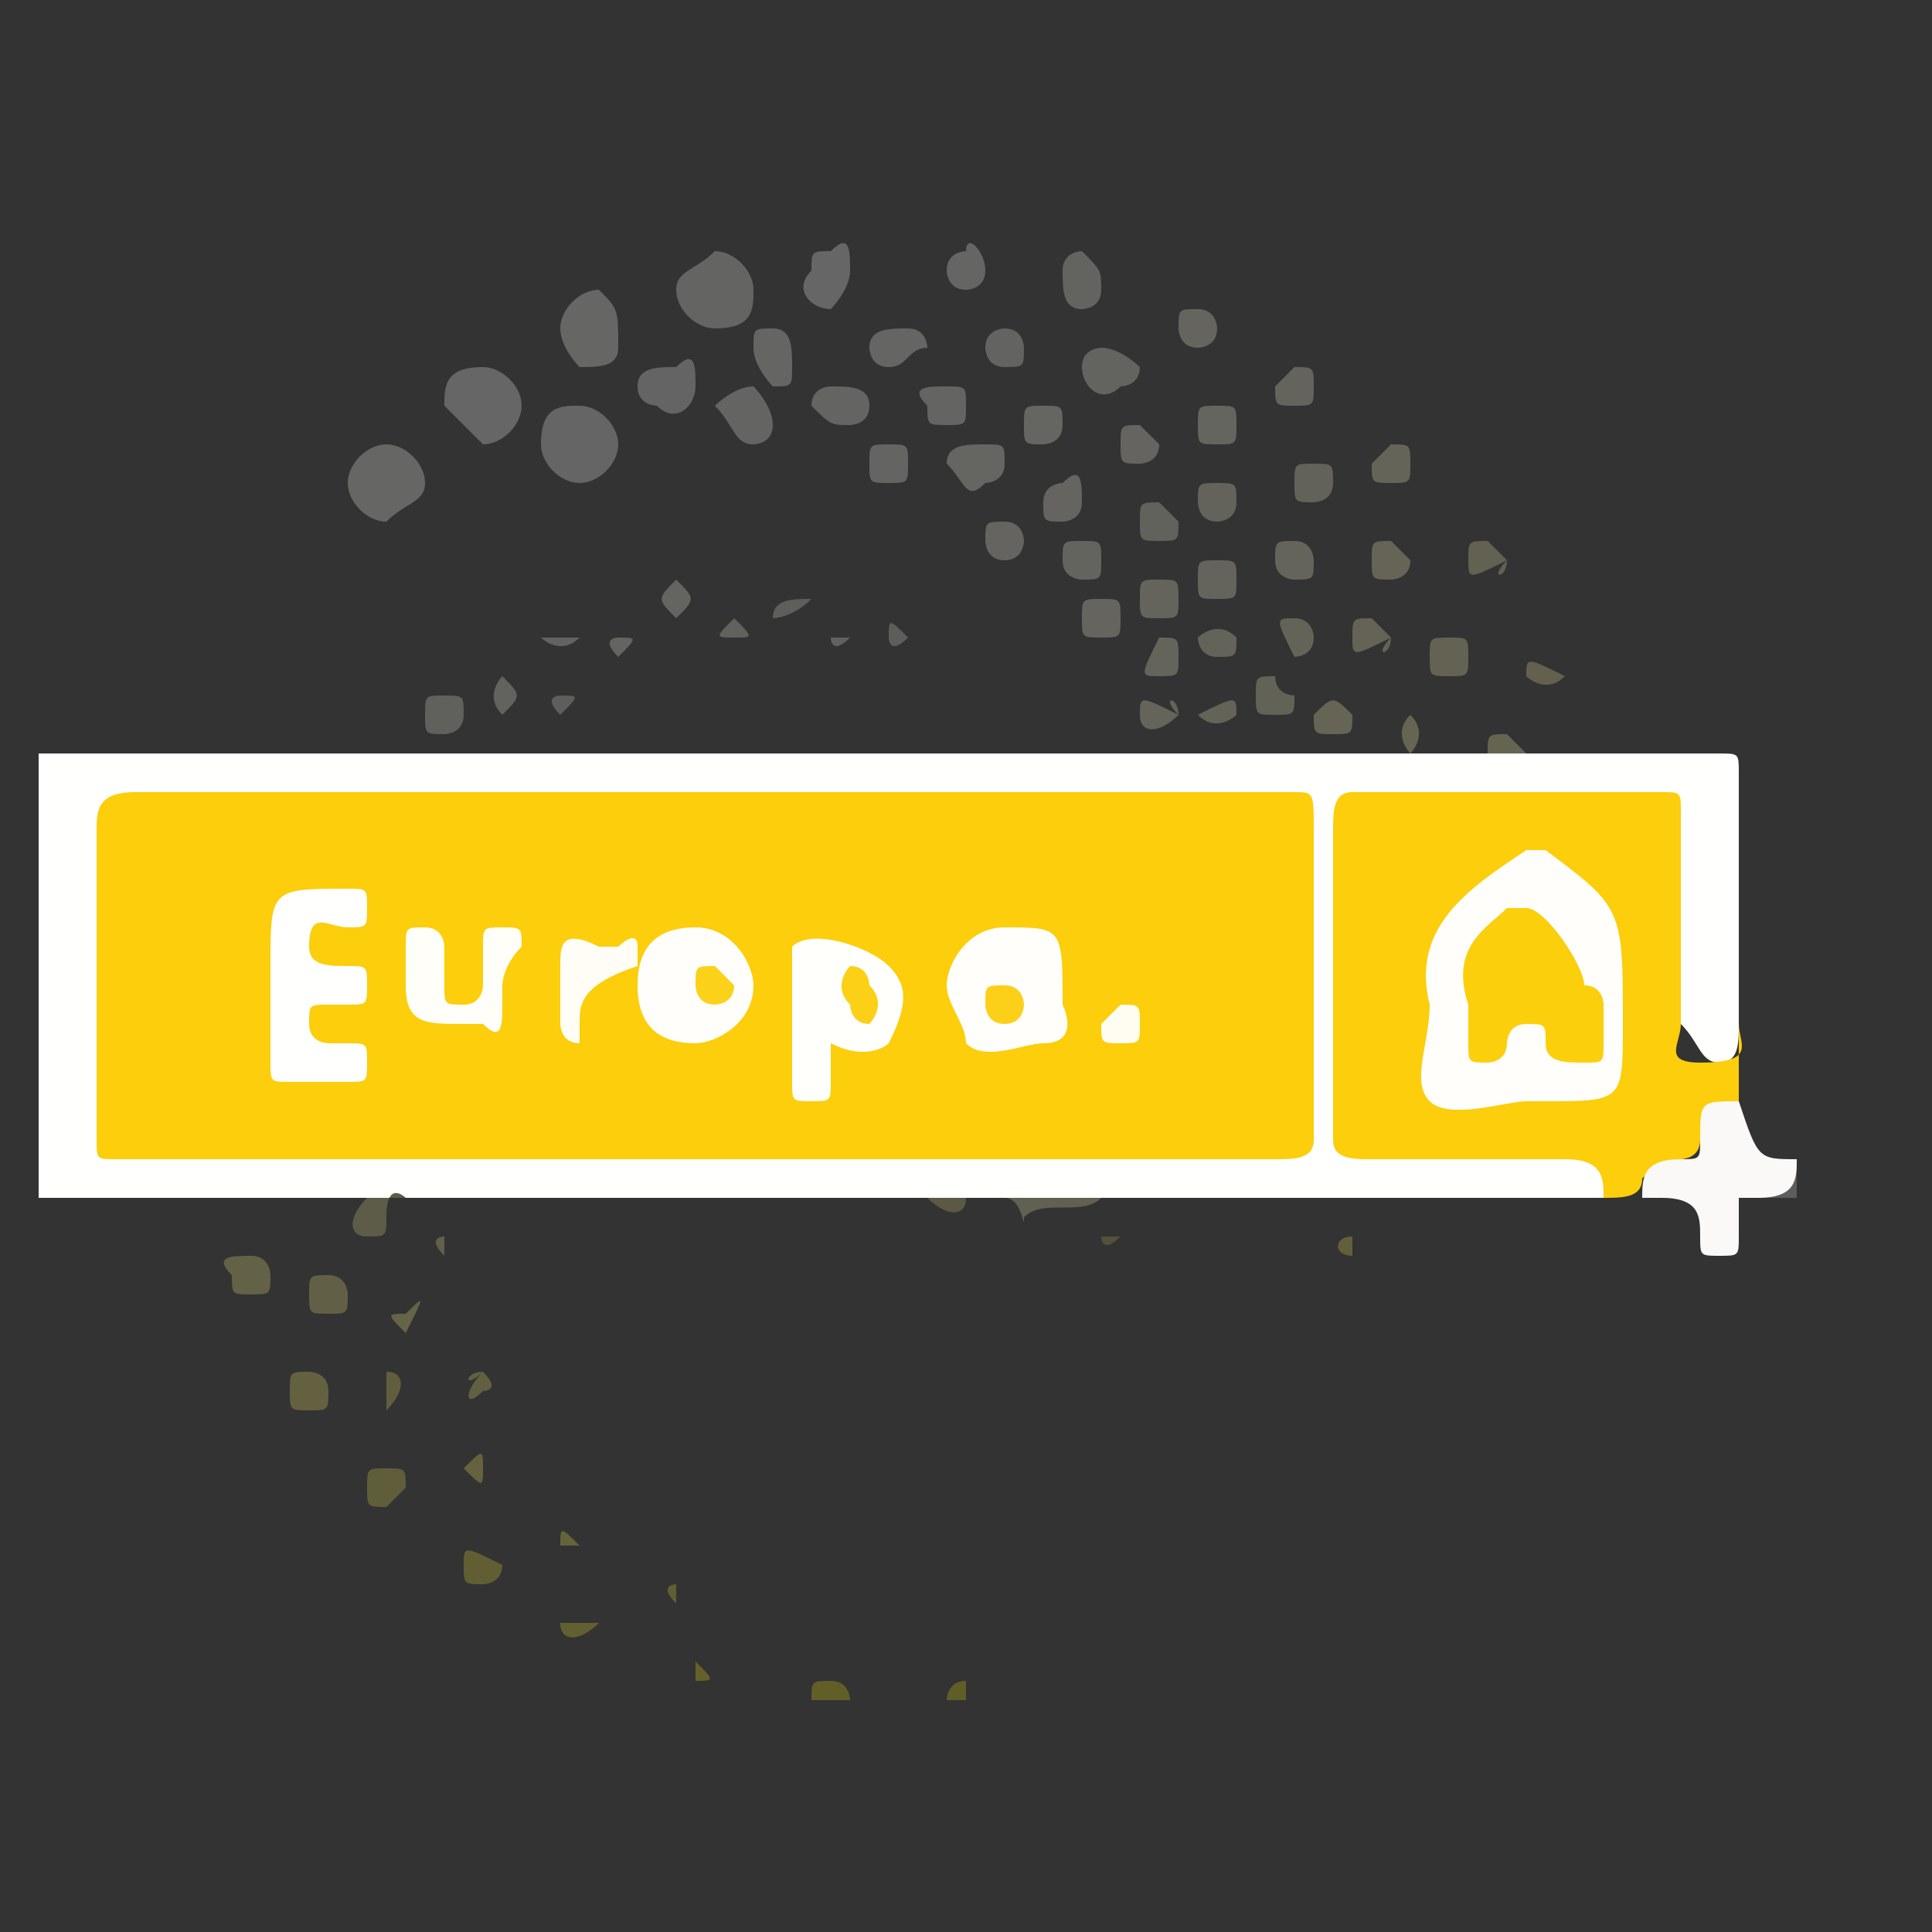<?xml version="1.0" encoding="utf-8"?>
<!-- Generator: Adobe Illustrator 26.0.1, SVG Export Plug-In . SVG Version: 6.00 Build 0)  -->
<svg version="1.1" id="Layer_1" xmlns="http://www.w3.org/2000/svg" xmlns:xlink="http://www.w3.org/1999/xlink" x="0px" y="0px"
	 viewBox="0 0 10 10" style="enable-background:new 0 0 10 10;" xml:space="preserve">
<rect x="0" y="0" width="10" height="10" fill="#333333" stroke="none"/>
<style type="text/css">
	.st0{fill:#FFFFFE;}
	.st1{fill:#5C5C5C;}
	.st2{fill:#615E28;}
	.st3{fill:#605D27;}
	.st4{fill:#FCCE0B;}
	.st5{fill:#FAF9F7;}
	.st6{fill:#5D5C48;}
	.st7{fill:#636146;}
	.st8{fill:#636140;}
	.st9{fill:#605E3A;}
	.st10{fill:#615E34;}
	.st11{fill:#615F45;}
	.st12{fill:#626151;}
	.st13{fill:#605E3F;}
	.st14{fill:#626030;}
	.st15{fill:#64612B;}
	.st16{fill:#65623D;}
	.st17{fill:#5B5944;}
	.st18{fill:#656339;}
	.st19{fill:#656348;}
	.st20{fill:#605E33;}
	.st21{fill:#52513A;}
	.st22{fill:#626042;}
	.st23{fill:#5F5D3C;}
	.st24{fill:#5F5D39;}
	.st25{fill:#62604B;}
	.st26{fill:#615F3C;}
	.st27{fill:#666664;}
	.st28{fill:#656665;}
	.st29{fill:#666665;}
	.st30{fill:#656565;}
	.st31{fill:#646463;}
	.st32{fill:#646464;}
	.st33{fill:#656564;}
	.st34{fill:#636361;}
	.st35{fill:#636360;}
	.st36{fill:#646462;}
	.st37{fill:#63635F;}
	.st38{fill:#656562;}
	.st39{fill:#65645F;}
	.st40{fill:#656460;}
	.st41{fill:#656461;}
	.st42{fill:#63625B;}
	.st43{fill:#62625C;}
	.st44{fill:#65645C;}
	.st45{fill:#65655F;}
	.st46{fill:#64645F;}
	.st47{fill:#636259;}
	.st48{fill:#65645A;}
	.st49{fill:#656458;}
	.st50{fill:#64645C;}
	.st51{fill:#65645E;}
	.st52{fill:#656457;}
	.st53{fill:#64635A;}
	.st54{fill:#646358;}
	.st55{fill:#64645B;}
	.st56{fill:#646356;}
	.st57{fill:#636256;}
	.st58{fill:#626152;}
	.st59{fill:#60605C;}
	.st60{fill:#646252;}
	.st61{fill:#65645B;}
	.st62{fill:#656455;}
	.st63{fill:#63614D;}
	.st64{fill:#666553;}
	.st65{fill:#62625F;}
	.st66{fill:#656451;}
	.st67{fill:#62625E;}
	.st68{fill:#646461;}
	.st69{fill:#5F5E5B;}
	.st70{fill:#5E5E5B;}
	.st71{fill:#5D5D5A;}
	.st72{fill:#61615E;}
	.st73{fill:#61615D;}
	.st74{fill:#FFFEFB;}
	.st75{fill:#FFFFFC;}
	.st76{fill:#FFFEFA;}
	.st77{fill:#FFFEF9;}
	.st78{fill:#FFFDF6;}
	.st79{fill:#FFFCF2;}
	.st80{fill:#FCCF0C;}
	.st81{fill:#FCD017;}
	.st82{fill:#FCD018;}
	.st83{fill:#FCD11A;}
</style>
<g>
	<path class="st0" d="M7.9,3.9c0.3,0,0.7,0,1,0C9,3.9,9,3.9,9,4c0,0.4,0,0.9,0,1.3c0,0.1,0,0.2-0.1,0.2c-0.1,0-0.1-0.1-0.2-0.2
		c0-0.3,0-0.6,0-0.8c0-0.1,0-0.1,0-0.2c0-0.1-0.1-0.2-0.2-0.2c-0.5,0-1,0-1.4,0C7,4.2,7,4.2,7,4.4c0,0.5,0,0.9,0,1.4
		C7,5.9,7,6,7.2,6c0.3,0,0.6,0,1,0C8.3,6,8.4,6,8.3,6.2c-0.2,0-0.4,0-0.6,0c-0.7,0-1.3,0-2,0c-0.2,0-0.4,0-0.5,0c0,0,0,0-0.1,0
		c-0.1,0-0.2,0-0.3,0c-0.6,0-1.3,0-1.9,0c-0.5,0-0.9,0-1.4,0c-0.4,0-0.9,0-1.3,0c0-0.8,0-1.5,0-2.3c0.8,0,1.7,0,2.5,0
		c1,0,2.1,0,3.1,0c0.6,0,1.1,0,1.7,0C7.7,3.9,7.8,3.9,7.9,3.9z"/>
	<path class="st1" d="M9.3,6C9.3,6,9.3,6,9.3,6c0,0.1,0,0.1,0,0.2c-0.1,0-0.2,0-0.3,0c0-0.1,0-0.1,0.1-0.1C9.2,6.2,9.3,6.1,9.3,6z"
		/>
	<path class="st2" d="M4.2,8.8c0-0.1,0-0.1,0.1-0.1c0.1,0,0.1,0.1,0.1,0.1C4.3,8.8,4.3,8.8,4.2,8.8z"/>
	<path class="st3" d="M4.9,8.8c0,0,0-0.1,0.1-0.1C5,8.7,5,8.8,5,8.8C5,8.8,4.9,8.8,4.9,8.8z"/>
	<path class="st4" d="M8.3,6.2c0-0.1,0-0.2-0.2-0.2C7.8,6,7.4,6,7.1,6C7,6,6.9,6,6.9,5.9c0-0.5,0-1.1,0-1.6c0-0.1,0-0.2,0.1-0.2
		c0.5,0,1.1,0,1.6,0c0.1,0,0.1,0,0.1,0.1c0,0.4,0,0.7,0,1.1c0,0.1-0.1,0.2,0.1,0.2C9.1,5.5,9,5.4,9,5.3C9,4.9,9,4.5,9,4
		c0,0.6,0,1.1,0,1.7c-0.1,0-0.2,0.1-0.2,0.2c0,0.1-0.1,0.1-0.1,0.1c-0.1,0-0.2,0.1-0.2,0.1C8.5,6.2,8.4,6.2,8.3,6.2z"/>
	<path class="st5" d="M8.5,6.2c0-0.1,0-0.2,0.2-0.2c0.1,0,0.1,0,0.1-0.1c0-0.2,0-0.2,0.2-0.2c0,0,0,0,0,0C9.1,6,9.1,6,9.3,6
		c0,0.1,0,0.2-0.2,0.2c0,0-0.1,0-0.1,0c0,0.1,0,0.1,0,0.2c0,0.1,0,0.1-0.1,0.1c-0.1,0-0.1,0-0.1-0.1c0-0.1,0-0.2-0.2-0.2
		C8.6,6.2,8.6,6.2,8.5,6.2z"/>
	<path class="st6" d="M1.6,6.2c0.2,0,0.4,0,0.6,0c0.3,0,0.5,0,0.8,0c-0.3,0-0.6,0-0.9,0c0,0-0.1-0.1-0.1,0.1c0,0.1,0,0.1-0.1,0.1
		c-0.1,0-0.1-0.1,0-0.2C1.7,6.2,1.7,6.2,1.6,6.2z"/>
	<path class="st7" d="M1.3,6.5c0.1,0,0.1,0.1,0.1,0.1c0,0.1,0,0.1-0.1,0.1c-0.1,0-0.1,0-0.1-0.1C1.1,6.5,1.2,6.5,1.3,6.5z"/>
	<path class="st8" d="M1.7,7.2c0,0.1,0,0.1-0.1,0.1c-0.1,0-0.1,0-0.1-0.1c0-0.1,0-0.1,0.1-0.1C1.6,7.1,1.7,7.1,1.7,7.2z"/>
	<path class="st9" d="M2,7.8c-0.1,0-0.1,0-0.1-0.1c0-0.1,0-0.1,0.1-0.1c0.1,0,0.1,0,0.1,0.1C2.1,7.7,2,7.8,2,7.8z"/>
	<path class="st10" d="M2.6,8.1c0,0.1-0.1,0.1-0.1,0.1c-0.1,0-0.1,0-0.1-0.1C2.4,8,2.4,8,2.6,8.1C2.5,8,2.6,8.1,2.6,8.1z"/>
	<path class="st11" d="M1.8,6.7c0,0.1,0,0.1-0.1,0.1c-0.1,0-0.1,0-0.1-0.1c0-0.1,0-0.1,0.1-0.1C1.8,6.6,1.8,6.7,1.8,6.7z"/>
	<path class="st12" d="M5.2,6.2c0.2,0,0.4,0,0.5,0C5.6,6.3,5.4,6.2,5.3,6.3C5.3,6.4,5.3,6.2,5.2,6.2z"/>
	<path class="st13" d="M2,7.3C2,7.3,2,7.2,2,7.2C2,7.1,2,7.1,2,7.1C2.1,7.1,2.1,7.2,2,7.3C2.1,7.3,2.1,7.3,2,7.3z"/>
	<path class="st14" d="M3.1,8.4C3.1,8.5,3.1,8.5,3.1,8.4C3,8.5,2.9,8.5,2.9,8.4C2.9,8.4,3,8.4,3.1,8.4C3.1,8.4,3.1,8.4,3.1,8.4z"/>
	<path class="st15" d="M3.6,8.6C3.7,8.6,3.7,8.6,3.6,8.6c0.1,0.1,0.1,0.1,0,0.1C3.6,8.7,3.6,8.7,3.6,8.6C3.6,8.6,3.6,8.6,3.6,8.6z"
		/>
	<path class="st16" d="M2.4,7.6C2.4,7.6,2.4,7.6,2.4,7.6c0.1-0.1,0.1-0.1,0.1,0C2.5,7.7,2.5,7.7,2.4,7.6C2.4,7.7,2.4,7.7,2.4,7.6z"
		/>
	<path class="st17" d="M4.8,6.2c0.1,0,0.2,0,0.3,0c0,0-0.1,0-0.1,0C5,6.3,4.9,6.3,4.8,6.2z"/>
	<path class="st18" d="M3,8C3,8,3,8,3,8C2.9,8,2.9,8,2.9,8C2.9,7.9,2.9,7.9,3,8C3,7.9,3,7.9,3,8z"/>
	<path class="st19" d="M2.1,6.9C2.1,6.9,2.1,6.8,2.1,6.9c-0.1-0.1-0.1-0.1,0-0.1C2.2,6.7,2.2,6.7,2.1,6.9C2.2,6.8,2.2,6.8,2.1,6.9z"
		/>
	<path class="st20" d="M3.5,8.3C3.4,8.3,3.4,8.3,3.5,8.3c-0.1-0.1,0-0.1,0-0.1C3.5,8.1,3.5,8.2,3.5,8.3C3.5,8.3,3.5,8.3,3.5,8.3z"/>
	<path class="st21" d="M5.8,6.4C5.8,6.4,5.8,6.5,5.8,6.4c-0.1,0.1-0.1,0-0.1,0C5.7,6.4,5.7,6.4,5.8,6.4C5.8,6.3,5.8,6.4,5.8,6.4z"/>
	<path class="st22" d="M2.5,7.1C2.5,7.1,2.5,7.2,2.5,7.1c0.1,0.1,0,0.1,0,0.1C2.4,7.3,2.4,7.2,2.5,7.1C2.4,7.2,2.4,7.1,2.5,7.1z"/>
	<path class="st23" d="M2.9,7.5C2.9,7.5,2.9,7.5,2.9,7.5C2.9,7.6,2.9,7.6,2.9,7.5C2.8,7.6,2.8,7.6,2.9,7.5C2.8,7.5,2.8,7.5,2.9,7.5z
		"/>
	<path class="st24" d="M7.4,6.3C7.4,6.4,7.4,6.4,7.4,6.3C7.3,6.4,7.3,6.4,7.4,6.3C7.3,6.3,7.3,6.3,7.4,6.3C7.4,6.3,7.4,6.3,7.4,6.3z
		"/>
	<path class="st25" d="M2.3,6.5C2.2,6.5,2.2,6.5,2.3,6.5c-0.1-0.1,0-0.1,0-0.1C2.3,6.4,2.3,6.4,2.3,6.5C2.3,6.4,2.3,6.5,2.3,6.5z"/>
	<path class="st26" d="M7,6.4C7,6.4,7,6.4,7,6.4c0,0.1,0,0.1,0,0.1C6.9,6.5,6.9,6.4,7,6.4C6.9,6.4,7,6.4,7,6.4z"/>
	<path class="st27" d="M2.2,2.5c0,0.1-0.1,0.1-0.2,0.2c-0.1,0-0.2-0.1-0.2-0.2c0-0.1,0.1-0.2,0.2-0.2C2.1,2.3,2.2,2.4,2.2,2.5z"/>
	<path class="st28" d="M2.3,2.1c0-0.1,0-0.2,0.2-0.2c0.1,0,0.2,0.1,0.2,0.2c0,0.1-0.1,0.2-0.2,0.2C2.4,2.2,2.4,2.2,2.3,2.1z"/>
	<path class="st29" d="M3.2,1.8c0,0.1-0.1,0.1-0.2,0.1C3,1.9,2.9,1.8,2.9,1.7c0-0.1,0.1-0.2,0.2-0.2C3.2,1.6,3.2,1.6,3.2,1.8z"/>
	<path class="st30" d="M3,2.1c0.1,0,0.2,0.1,0.2,0.2c0,0.1-0.1,0.2-0.2,0.2c-0.1,0-0.2-0.1-0.2-0.2C2.8,2.1,2.9,2.1,3,2.1z"/>
	<path class="st31" d="M3.7,1.3c0.1,0,0.2,0.1,0.2,0.2c0,0.1,0,0.2-0.2,0.2c-0.1,0-0.2-0.1-0.2-0.2C3.5,1.4,3.6,1.4,3.7,1.3z"/>
	<path class="st32" d="M3.6,2c0,0.1-0.1,0.2-0.2,0.1C3.4,2.1,3.3,2.1,3.3,2c0-0.1,0.1-0.1,0.2-0.1C3.6,1.8,3.6,1.9,3.6,2z"/>
	<path class="st31" d="M4,2.2c0,0.1-0.1,0.1-0.1,0.1c-0.1,0-0.1-0.1-0.2-0.2C3.7,2.1,3.8,2,3.9,2C3.9,2,4,2.1,4,2.2z"/>
	<path class="st33" d="M4,1.7c0.1,0,0.1,0.1,0.1,0.2c0,0.1,0,0.1-0.1,0.1C4,2,3.9,1.9,3.9,1.8C3.9,1.7,3.9,1.7,4,1.7z"/>
	<path class="st28" d="M4.4,1.4c0,0.1-0.1,0.2-0.1,0.2c-0.1,0-0.2-0.1-0.1-0.2c0-0.1,0-0.1,0.1-0.1C4.4,1.2,4.4,1.3,4.4,1.4z"/>
	<path class="st33" d="M5.1,1.4c0,0.1-0.1,0.1-0.1,0.1c-0.1,0-0.1-0.1-0.1-0.1c0-0.1,0.1-0.1,0.1-0.1C5,1.2,5.1,1.3,5.1,1.4z"/>
	<path class="st33" d="M4.6,1.9c-0.1,0-0.1-0.1-0.1-0.1c0-0.1,0.1-0.1,0.2-0.1c0.1,0,0.1,0.1,0.1,0.1C4.7,1.8,4.7,1.9,4.6,1.9z"/>
	<path class="st31" d="M4.4,2.2c-0.1,0-0.1,0-0.2-0.1C4.2,2,4.3,2,4.3,2C4.4,2,4.5,2,4.5,2.1C4.5,2.2,4.4,2.2,4.4,2.2z"/>
	<path class="st34" d="M5.2,1.9c-0.1,0-0.1-0.1-0.1-0.1c0-0.1,0.1-0.1,0.1-0.1c0.1,0,0.1,0.1,0.1,0.1C5.3,1.9,5.3,1.9,5.2,1.9z"/>
	<path class="st35" d="M5.7,1.5c0,0.1-0.1,0.1-0.1,0.1c-0.1,0-0.1-0.1-0.1-0.2c0-0.1,0.1-0.1,0.1-0.1C5.7,1.4,5.7,1.4,5.7,1.5z"/>
	<path class="st36" d="M5,2.1C5,2.2,5,2.2,4.9,2.2c-0.1,0-0.1,0-0.1-0.1C4.7,2,4.8,2,4.9,2C5,2,5,2,5,2.1z"/>
	<path class="st36" d="M4.7,2.4c0,0.1,0,0.1-0.1,0.1c-0.1,0-0.1,0-0.1-0.1c0-0.1,0-0.1,0.1-0.1C4.7,2.3,4.7,2.3,4.7,2.4z"/>
	<path class="st37" d="M5.9,1.9c0,0.1-0.1,0.1-0.1,0.1C5.7,2.1,5.6,2,5.6,1.9c0-0.1,0.1-0.1,0.1-0.1C5.8,1.8,5.9,1.9,5.9,1.9z"/>
	<path class="st38" d="M5.1,2.3c0.1,0,0.1,0,0.1,0.1c0,0.1-0.1,0.1-0.1,0.1C5,2.6,5,2.5,4.9,2.4C4.9,2.3,5,2.3,5.1,2.3z"/>
	<path class="st38" d="M5.5,2.2c0,0.1-0.1,0.1-0.1,0.1c-0.1,0-0.1,0-0.1-0.1c0-0.1,0-0.1,0.1-0.1C5.5,2.1,5.5,2.1,5.5,2.2z"/>
	<path class="st39" d="M6.2,1.8c-0.1,0-0.1-0.1-0.1-0.1c0-0.1,0-0.1,0.1-0.1c0.1,0,0.1,0.1,0.1,0.1C6.3,1.8,6.2,1.8,6.2,1.8z"/>
	<path class="st40" d="M5.6,2.6c0,0.1-0.1,0.1-0.1,0.1c-0.1,0-0.1,0-0.1-0.1c0-0.1,0.1-0.1,0.1-0.1C5.6,2.4,5.6,2.5,5.6,2.6z"/>
	<path class="st41" d="M5.2,2.9c-0.1,0-0.1-0.1-0.1-0.1c0-0.1,0-0.1,0.1-0.1c0.1,0,0.1,0.1,0.1,0.1C5.3,2.8,5.3,2.9,5.2,2.9z"/>
	<path class="st40" d="M6,2.3c0,0.1-0.1,0.1-0.1,0.1c-0.1,0-0.1,0-0.1-0.1c0-0.1,0-0.1,0.1-0.1C5.9,2.2,6,2.3,6,2.3z"/>
	<path class="st42" d="M6.4,2.6c0,0.1-0.1,0.1-0.1,0.1c-0.1,0-0.1-0.1-0.1-0.1c0-0.1,0-0.1,0.1-0.1C6.4,2.5,6.4,2.5,6.4,2.6z"/>
	<path class="st43" d="M6.1,2.7c0,0.1,0,0.1-0.1,0.1c-0.1,0-0.1,0-0.1-0.1c0-0.1,0-0.1,0.1-0.1C6,2.6,6.1,2.7,6.1,2.7z"/>
	<path class="st44" d="M6.7,1.9c0.1,0,0.1,0,0.1,0.1c0,0.1,0,0.1-0.1,0.1c-0.1,0-0.1,0-0.1-0.1C6.6,2,6.7,1.9,6.7,1.9z"/>
	<path class="st45" d="M6.3,2.1c0.1,0,0.1,0,0.1,0.1c0,0.1,0,0.1-0.1,0.1c-0.1,0-0.1,0-0.1-0.1C6.2,2.1,6.2,2.1,6.3,2.1z"/>
	<path class="st46" d="M5.7,2.9c0,0.1,0,0.1-0.1,0.1C5.6,3,5.5,3,5.5,2.9c0-0.1,0-0.1,0.1-0.1C5.7,2.8,5.7,2.8,5.7,2.9z"/>
	<path class="st47" d="M6.8,2.6c-0.1,0-0.1,0-0.1-0.1c0-0.1,0-0.1,0.1-0.1c0.1,0,0.1,0,0.1,0.1C6.9,2.6,6.8,2.6,6.8,2.6z"/>
	<path class="st48" d="M6.8,2.9C6.8,3,6.8,3,6.7,3C6.7,3,6.6,3,6.6,2.9c0-0.1,0-0.1,0.1-0.1C6.8,2.8,6.8,2.9,6.8,2.9z"/>
	<path class="st49" d="M7.2,2.3c0.1,0,0.1,0,0.1,0.1c0,0.1,0,0.1-0.1,0.1c-0.1,0-0.1,0-0.1-0.1C7.1,2.4,7.2,2.3,7.2,2.3z"/>
	<path class="st44" d="M6.3,3.1c-0.1,0-0.1,0-0.1-0.1c0-0.1,0-0.1,0.1-0.1c0.1,0,0.1,0,0.1,0.1C6.4,3.1,6.4,3.1,6.3,3.1z"/>
	<path class="st50" d="M6.1,3.1c0,0.1,0,0.1-0.1,0.1c-0.1,0-0.1,0-0.1-0.1C5.9,3,5.9,3,6,3C6.1,3,6.1,3,6.1,3.1z"/>
	<path class="st51" d="M5.7,3.1c0.1,0,0.1,0,0.1,0.1c0,0.1,0,0.1-0.1,0.1c-0.1,0-0.1,0-0.1-0.1C5.6,3.1,5.6,3.1,5.7,3.1z"/>
	<path class="st52" d="M7.3,2.9C7.3,3,7.2,3,7.2,3C7.1,3,7.1,3,7.1,2.9c0-0.1,0-0.1,0.1-0.1C7.2,2.8,7.3,2.9,7.3,2.9z"/>
	<path class="st53" d="M6.4,3.3c0,0.1,0,0.1-0.1,0.1c-0.1,0-0.1-0.1-0.1-0.1C6.2,3.3,6.3,3.2,6.4,3.3C6.4,3.3,6.4,3.3,6.4,3.3z"/>
	<path class="st54" d="M6.7,3.4C6.6,3.4,6.6,3.4,6.7,3.4c-0.1-0.2-0.1-0.2,0-0.2c0.1,0,0.1,0.1,0.1,0.1C6.8,3.4,6.7,3.4,6.7,3.4z"/>
	<path class="st55" d="M6,3.3c0.1,0,0.1,0,0.1,0.1c0,0.1,0,0.1-0.1,0.1C5.9,3.5,5.9,3.5,6,3.3C5.9,3.3,5.9,3.3,6,3.3z"/>
	<path class="st56" d="M7.2,3.3C7.2,3.4,7.1,3.4,7.2,3.3C7,3.4,7,3.4,7,3.3c0-0.1,0-0.1,0.1-0.1C7.1,3.2,7.2,3.3,7.2,3.3z"/>
	<path class="st57" d="M6.7,3.6c0,0.1,0,0.1-0.1,0.1c-0.1,0-0.1,0-0.1-0.1c0-0.1,0-0.1,0.1-0.1C6.6,3.6,6.7,3.6,6.7,3.6z"/>
	<path class="st58" d="M7.8,2.9C7.8,3,7.7,3,7.8,2.9C7.6,3,7.6,3,7.6,2.9c0-0.1,0-0.1,0.1-0.1C7.7,2.8,7.8,2.9,7.8,2.9z"/>
	<path class="st59" d="M2.3,3.8c-0.1,0-0.1,0-0.1-0.1c0-0.1,0-0.1,0.1-0.1c0.1,0,0.1,0,0.1,0.1C2.4,3.8,2.3,3.8,2.3,3.8z"/>
	<path class="st60" d="M7.6,3.4c0,0.1,0,0.1-0.1,0.1c-0.1,0-0.1,0-0.1-0.1c0-0.1,0-0.1,0.1-0.1C7.6,3.3,7.6,3.3,7.6,3.4z"/>
	<path class="st54" d="M6.2,3.7C6.2,3.6,6.2,3.6,6.2,3.7c0.2-0.1,0.2-0.1,0.2,0C6.4,3.7,6.3,3.8,6.2,3.7C6.2,3.8,6.2,3.7,6.2,3.7z"
		/>
	<path class="st61" d="M6.1,3.7C6.1,3.7,6.1,3.8,6.1,3.7c-0.1,0.1-0.2,0.1-0.2,0C5.9,3.6,5.9,3.6,6.1,3.7C6,3.6,6.1,3.6,6.1,3.7z"/>
	<path class="st62" d="M7,3.7c0,0.1,0,0.1-0.1,0.1c-0.1,0-0.1,0-0.1-0.1C6.9,3.6,6.9,3.6,7,3.7C7,3.6,7,3.6,7,3.7z"/>
	<path class="st63" d="M8.1,3.5C8.1,3.5,8.1,3.6,8.1,3.5C8,3.6,7.9,3.5,7.9,3.5C7.9,3.4,7.9,3.4,8.1,3.5C8.1,3.4,8.1,3.4,8.1,3.5z"
		/>
	<path class="st64" d="M7.3,3.7C7.4,3.7,7.4,3.7,7.3,3.7c0.1,0.1,0,0.2,0,0.2C7.3,3.9,7.2,3.8,7.3,3.7C7.3,3.7,7.3,3.7,7.3,3.7z"/>
	<path class="st65" d="M3,3.3C3,3.4,3,3.4,3,3.3c-0.1,0.1-0.2,0-0.2,0C2.8,3.3,2.9,3.3,3,3.3C3,3.3,3,3.3,3,3.3z"/>
	<path class="st66" d="M7.9,3.9c-0.1,0-0.1,0-0.2,0c0-0.1,0-0.1,0.1-0.1C7.8,3.8,7.9,3.9,7.9,3.9z"/>
	<path class="st67" d="M2.6,3.7C2.6,3.7,2.6,3.7,2.6,3.7c-0.1-0.1,0-0.2,0-0.2C2.7,3.6,2.7,3.6,2.6,3.7C2.7,3.7,2.7,3.7,2.6,3.7z"/>
	<path class="st68" d="M3.5,3.2C3.5,3.2,3.5,3.2,3.5,3.2c-0.1-0.1-0.1-0.1,0-0.2C3.6,3.1,3.6,3.1,3.5,3.2C3.6,3.2,3.6,3.2,3.5,3.2z"
		/>
	<path class="st68" d="M3.2,3.4C3.2,3.4,3.1,3.4,3.2,3.4c-0.1-0.1,0-0.1,0-0.1C3.3,3.3,3.3,3.3,3.2,3.4C3.3,3.4,3.2,3.4,3.2,3.4z"/>
	<path class="st69" d="M2.9,3.7C2.9,3.7,2.9,3.7,2.9,3.7c-0.1-0.1,0-0.1,0-0.1C3,3.6,3,3.6,2.9,3.7C3,3.7,3,3.7,2.9,3.7z"/>
	<path class="st70" d="M4.2,3.1C4.2,3.2,4.2,3.2,4.2,3.1C4.1,3.2,4,3.2,4,3.2C4,3.1,4.1,3.1,4.2,3.1C4.1,3.1,4.2,3.1,4.2,3.1z"/>
	<path class="st71" d="M4.7,3.3C4.7,3.3,4.6,3.3,4.7,3.3c-0.1,0.1-0.1,0-0.1,0C4.6,3.2,4.6,3.2,4.7,3.3C4.6,3.2,4.7,3.3,4.7,3.3z"/>
	<path class="st72" d="M3.8,3.2C3.8,3.2,3.8,3.2,3.8,3.2c0.1,0.1,0.1,0.1,0,0.1C3.7,3.3,3.7,3.3,3.8,3.2C3.7,3.2,3.7,3.2,3.8,3.2z"
		/>
	<path class="st73" d="M4.4,3.3C4.4,3.3,4.3,3.4,4.4,3.3c-0.1,0.1-0.1,0-0.1,0C4.3,3.3,4.3,3.3,4.4,3.3C4.3,3.2,4.4,3.3,4.4,3.3z"/>
	<path class="st72" d="M3.5,3.4C3.5,3.5,3.5,3.5,3.5,3.4c-0.1,0-0.1,0-0.1,0C3.4,3.4,3.5,3.4,3.5,3.4C3.5,3.4,3.5,3.4,3.5,3.4z"/>
	<path class="st4" d="M3.6,6c-1,0-2,0-3,0C0.5,6,0.5,6,0.5,5.9c0-0.5,0-1.1,0-1.6c0-0.1,0-0.2,0.2-0.2c2,0,4,0,6,0
		c0.1,0,0.1,0,0.1,0.2c0,0.5,0,1.1,0,1.6C6.8,6,6.7,6,6.6,6C5.6,6,4.6,6,3.6,6z"/>
	<path class="st74" d="M7.9,5.7c-0.1,0-0.4,0.1-0.5,0c-0.1-0.1,0-0.3,0-0.5C7.3,4.8,7.6,4.6,7.9,4.4c0,0,0.1,0,0.1,0
		c0.4,0.3,0.4,0.3,0.4,0.9c0,0.4,0,0.4-0.4,0.4C8,5.7,8,5.7,7.9,5.7z"/>
	<path class="st75" d="M4.3,5.4c0,0.1,0,0.1,0,0.2c0,0.1,0,0.1-0.1,0.1c-0.1,0-0.1,0-0.1-0.1c0-0.2,0-0.4,0-0.6c0,0,0-0.1,0-0.1
		c0.1-0.1,0.4,0,0.5,0.1c0.1,0.1,0.1,0.2,0,0.4C4.6,5.4,4.5,5.5,4.3,5.4z"/>
	<path class="st0" d="M1.4,5C1.4,5,1.4,5,1.4,5c0-0.4,0-0.4,0.4-0.4c0.1,0,0.1,0,0.1,0.1c0,0.1,0,0.1-0.1,0.1c0,0,0,0,0,0
		c-0.1,0-0.2-0.1-0.2,0.1c0,0.1,0.1,0.1,0.2,0.1c0.1,0,0.1,0,0.1,0.1c0,0.1,0,0.1-0.1,0.1c0,0,0,0-0.1,0c-0.1,0-0.1,0-0.1,0.1
		c0,0.1,0.1,0.1,0.1,0.1c0,0,0.1,0,0.1,0c0.1,0,0.1,0,0.1,0.1c0,0.1,0,0.1-0.1,0.1c-0.1,0-0.2,0-0.3,0c-0.1,0-0.1,0-0.1-0.1
		C1.4,5.2,1.4,5.1,1.4,5z"/>
	<path class="st74" d="M5.5,5.2C5.5,5.2,5.6,5.4,5.4,5.4c-0.1,0-0.3,0.1-0.4,0C5,5.3,4.9,5.2,4.9,5.1C4.9,5,5,4.8,5.2,4.8
		C5.5,4.8,5.5,4.8,5.5,5.2z"/>
	<path class="st76" d="M3.9,5.1c0,0.2-0.2,0.3-0.3,0.3c-0.2,0-0.3-0.1-0.3-0.3c0-0.2,0.1-0.3,0.3-0.3C3.8,4.8,3.9,5,3.9,5.1z"/>
	<path class="st77" d="M2.6,5.1c0,0,0,0.1,0,0.1c0,0.1,0,0.2-0.1,0.1c0,0-0.1,0-0.1,0c-0.2,0-0.3,0-0.3-0.2c0-0.1,0-0.2,0-0.2
		c0-0.1,0-0.1,0.1-0.1c0.1,0,0.1,0.1,0.1,0.1c0,0.1,0,0.1,0,0.2c0,0.1,0,0.1,0.1,0.1c0.1,0,0.1-0.1,0.1-0.1c0-0.1,0-0.1,0-0.2
		c0-0.1,0-0.1,0.1-0.1c0.1,0,0.1,0,0.1,0.1C2.6,5,2.6,5.1,2.6,5.1z"/>
	<path class="st78" d="M2.9,5.1c0,0,0-0.1,0-0.1c0-0.1,0-0.2,0.2-0.1c0,0,0,0,0.1,0c0,0,0.1-0.1,0.1,0c0,0,0,0.1,0,0.1
		C3,5.1,3,5.2,3,5.3C3,5.3,3,5.4,3,5.4c-0.1,0-0.1-0.1-0.1-0.1C2.9,5.2,2.9,5.2,2.9,5.1z"/>
	<path class="st79" d="M5.8,5.2c0.1,0,0.1,0,0.1,0.1c0,0.1,0,0.1-0.1,0.1c-0.1,0-0.1,0-0.1-0.1C5.7,5.3,5.8,5.2,5.8,5.2z"/>
	<path class="st80" d="M8.3,5.2c0,0.1,0,0.1,0,0.2c0,0.1,0,0.1-0.1,0.1C8.1,5.5,8,5.5,8,5.4c0-0.1,0-0.1-0.1-0.1
		c-0.1,0-0.1,0.1-0.1,0.1c0,0.1-0.1,0.1-0.1,0.1c-0.1,0-0.1,0-0.1-0.1c0-0.1,0-0.1,0-0.2C7.5,4.9,7.7,4.8,7.8,4.7c0,0,0,0,0.1,0
		c0.1,0,0.3,0.3,0.3,0.4C8.3,5.1,8.3,5.2,8.3,5.2z"/>
	<path class="st81" d="M4.5,5.3c-0.1,0-0.1-0.1-0.1-0.1C4.3,5.1,4.4,5,4.4,5c0.1,0,0.1,0.1,0.1,0.1C4.6,5.2,4.5,5.3,4.5,5.3z"/>
	<path class="st82" d="M5.2,5.3c-0.1,0-0.1-0.1-0.1-0.1c0-0.1,0-0.1,0.1-0.1c0.1,0,0.1,0.1,0.1,0.1C5.3,5.2,5.3,5.3,5.2,5.3z"/>
	<path class="st83" d="M3.8,5.1c0,0.1-0.1,0.1-0.1,0.1c-0.1,0-0.1-0.1-0.1-0.1c0-0.1,0-0.1,0.1-0.1C3.7,5,3.8,5.1,3.8,5.1z"/>
</g>
</svg>
